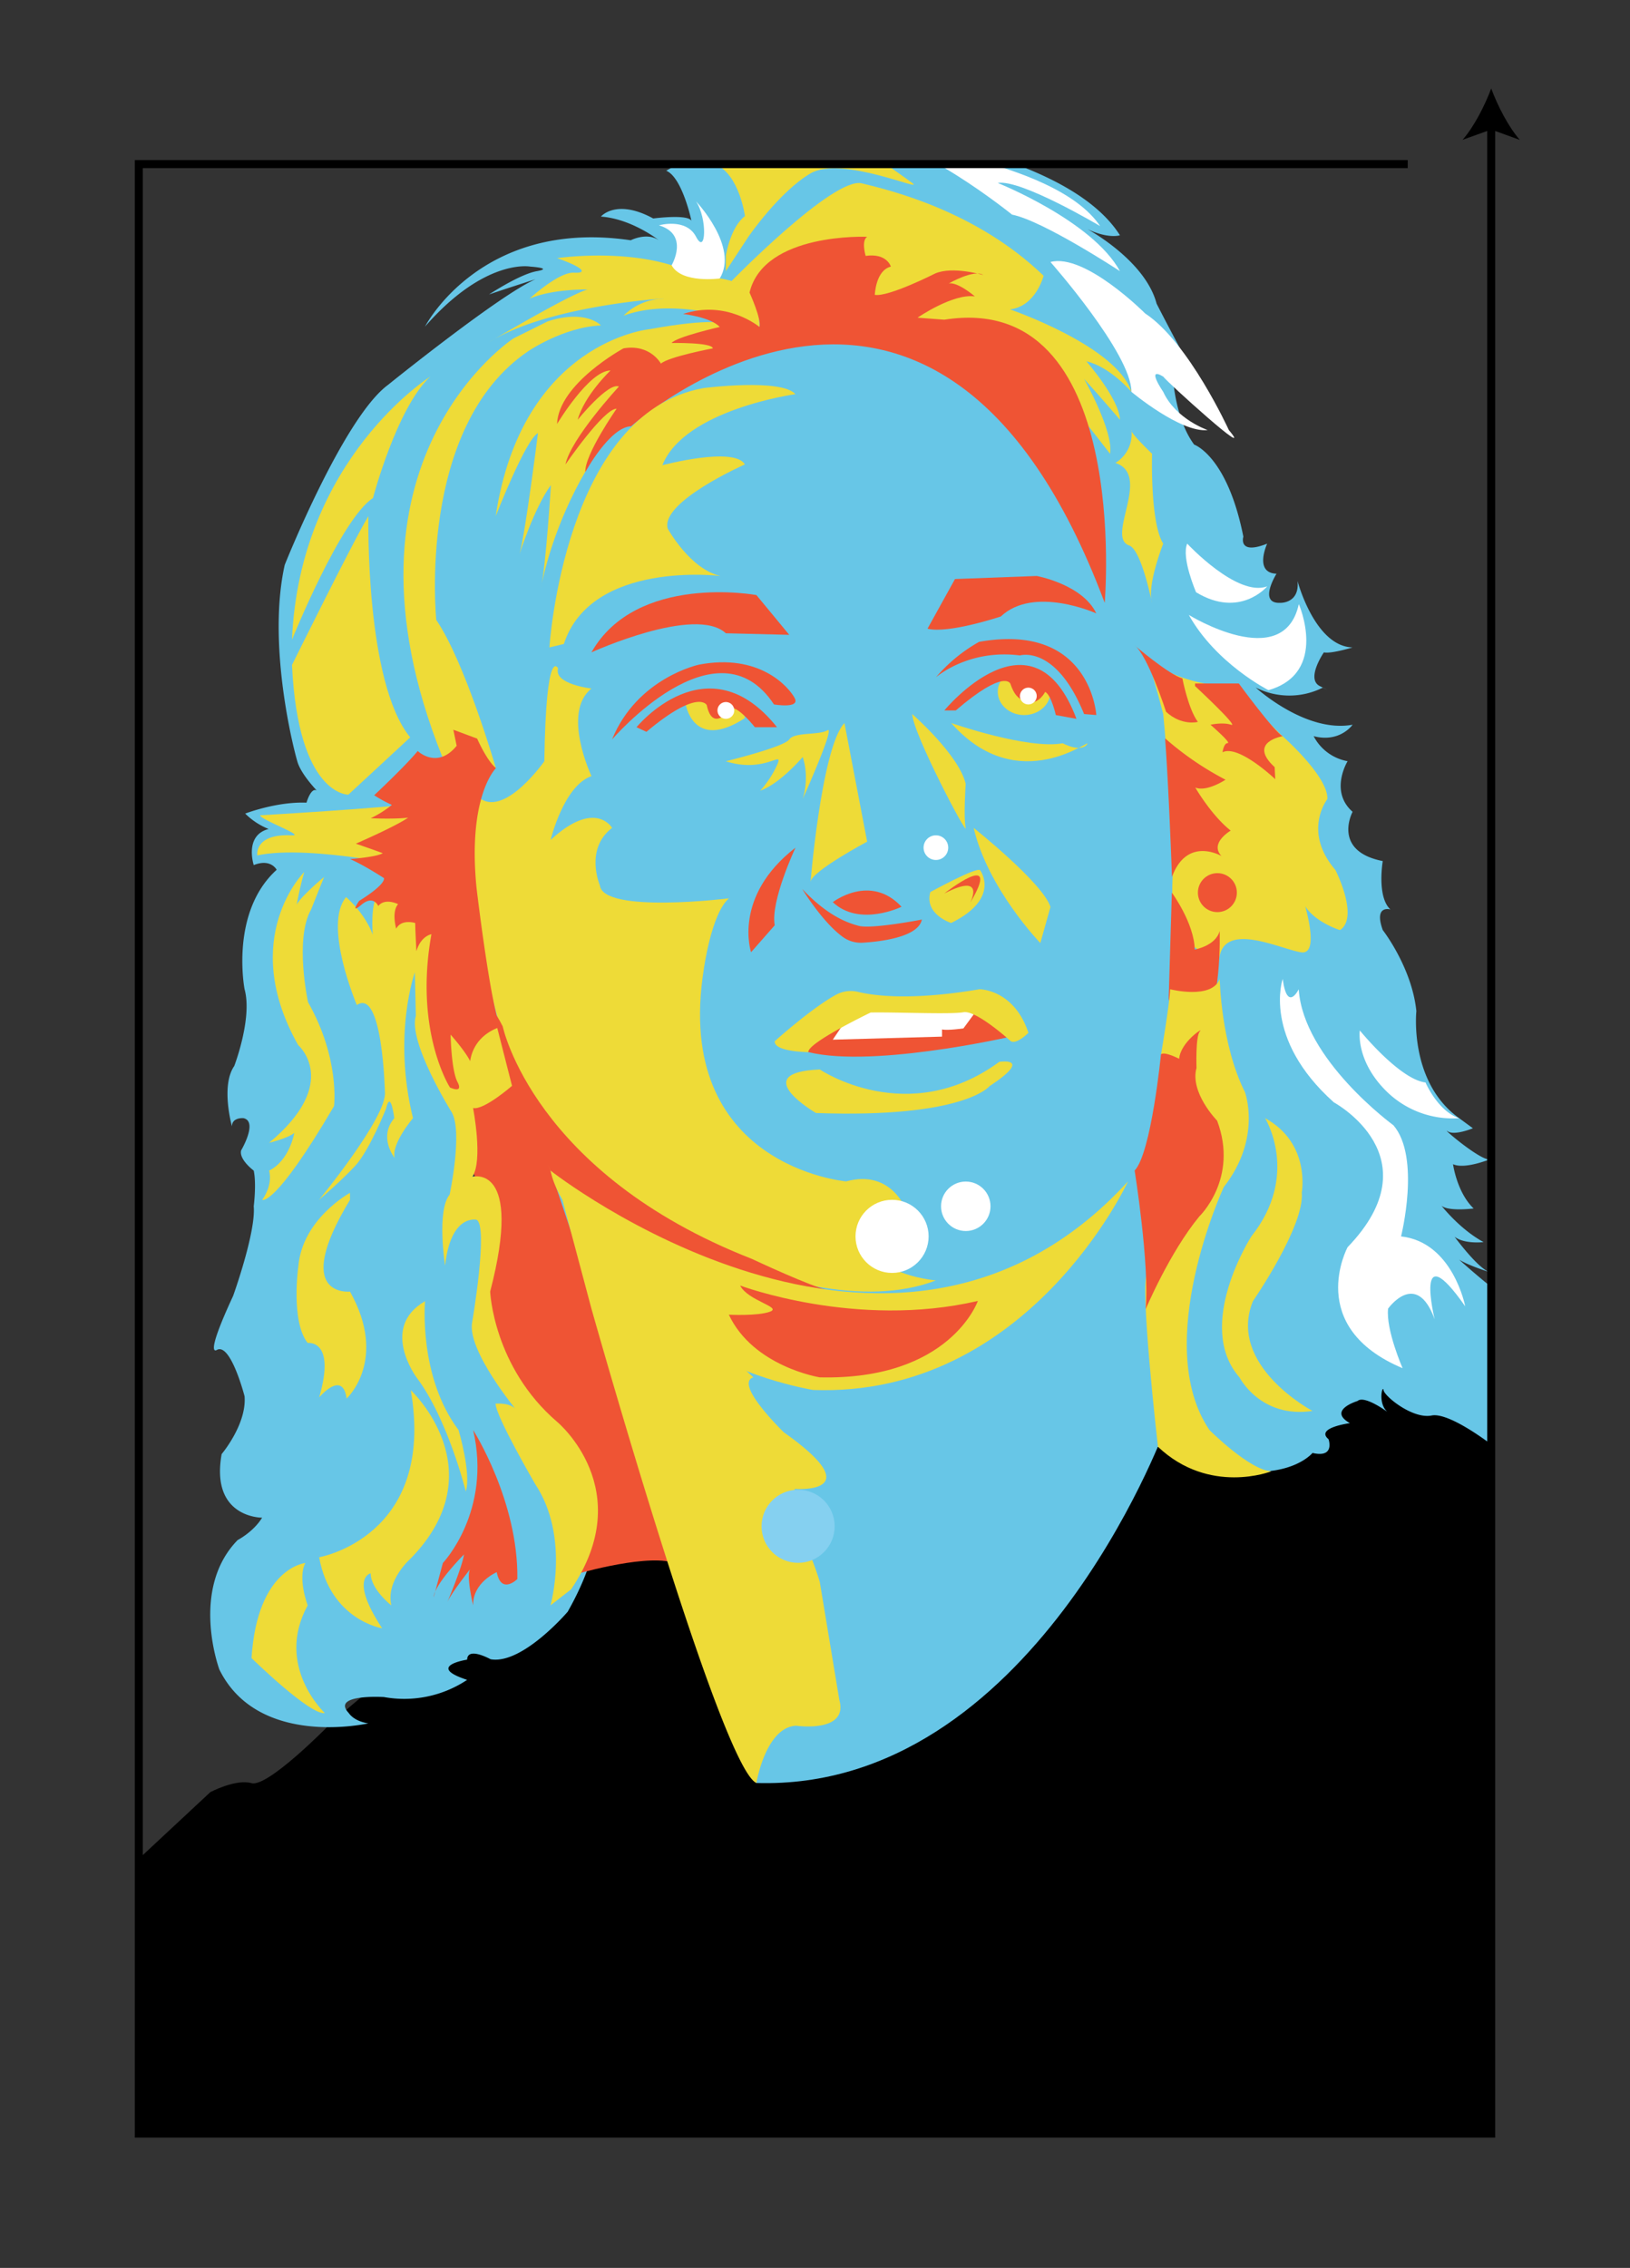 <svg xmlns="http://www.w3.org/2000/svg" xmlns:xlink="http://www.w3.org/1999/xlink" viewBox="0 0 711.34 989.58"><rect x="0" y="0" width="711.34" height="989.58" fill="#333333" stroke="none"/><defs><style>.a{fill:none;}.b{clip-path:url(#a);}.c{fill:#67c6e7;}.d{fill:#ef5434;}.e{fill:#eedb37;}.f{fill:#fff;}.g{fill:#85d0f0;}</style><clipPath id="a"><rect class="a" x="60.57" y="71.6" width="590.19" height="859.38"/></clipPath></defs><title>spiccoli</title><g class="b"><path d="M47.77,823l44-41s11-5.88,18-3.94,32.89-24.4,32.89-24.4S232.8,667,307.28,682L599,601s72.77,25.06,75.77,57.51,8,287.46,8,287.46l-635,7Z"/><path class="c" d="M223.45,473.79s-5.36,11.69-17,9.7c0,0,4.5,22.5-.36,30,0,0,14.58-4.69,12.61,23.65s-21,30.26,24.53,83.35c0,0,37.52,24.56,4.51,82.78,0,0-19.83,23.22-33.67,20.72,0,0-10.07-5.63-10.21.18,0,0-18.36,2.82,0,8.82a49.54,49.54,0,0,1-36.3,7.5s-23.33-1.45-15.33,7c0,0,2,3.48,8.5,4.48,0,0-48,11-65-23.5,0,0-13-35,8-56.5,0,0,6.83-3.5,10.66-9.75,0,0-22.66.25-17.66-27.75,0,0,11-13,10-25.23,0,0-6-23.27-12-20.27,0,0-6,4.5,7-23.5,0,0,10-27.77,9-39.14,0,0,1.25-9.61,0-15.55,0,0-6.5-4.81-5.5-8.81,0,0,7.5-12.65,1-14.08,0,0-5-.42-5,3.58,0,0-5-17.66,1-26.33,0,0,8-20.84,4.5-33.51,0,0-6.5-33.53,14-52.1,0,0-2.5-5.06-10-2.06,0,0-4.25-13,6.5-15.75A30.58,30.58,0,0,1,107,355s13.73-5.3,26.75-4.76c0,0,2.5-8.74,5.5-4.24,0,0-7.19-7.17-9.25-13-1.08-3-13.75-50.5-5.75-86.5,0,0,25.5-64,45-78.5,0,0,48.87-39.46,64.5-46.17,0,0-14.67,4.67-20.34,6.67,0,0,13.34-8.84,20.84-10.17s-2.84-2-2.84-2-19.7-3.83-45.93,26.17c0,0,24.27-47.31,89.77-37.66,0,0,7.08-3.65,12.29,0,0,0-11.79-9.34-25.29-10.34,0,0,6.62-8,22.83.83,0,0,15-2,16.67,1,0,0-4-18.95-11-21.83,0,0,40.5-24.73,92-17.12,0,0,83,8.95,106,45.28,0,0-4.88,1.69-14.16-2.66,0,0,25.16,13.5,30.16,32.5,0,0,23.44,46,30.47,53,0,0-18.34-24-23.66-26,0,0,0,21.5,9.58,34.5,0,0,14.47,4.89,21.47,40.17,0,0-2.53,8.16,10.39,3.05,0,0-5.92,12.78,4.08,13.11,0,0-8.15,13,1.47,12.72,0,0,8.7.45,7.7-9.55,0,0,7.5,28.5,24,29,0,0-9.33,2.86-12.5,2.16,0,0-8,11.61-1.75,14.72s1.25.67,1.25.67A32.48,32.48,0,0,1,548,300s21.78,20,42.28,16.22c0,0-5.5,8-17,5a20.85,20.85,0,0,0,14.82,10.92s-8.07,13.08,2.18,22.08c0,0-9.17,17.08,13.16,21.5,0,0-2.66,15.62,3.34,21.1,0,0-7.34-2.17-3.34,9,0,0,12.67,16.2,14.67,35.35,0,0-3.33,31,18.67,46.73l6,4.41s-8,3.33-11,1.33,12.8,11.67,18,12.34c0,0-10.67,4.33-15.67,2,0,0,1.67,12.33,9,19.33,0,0-13,1.67-14.67-2,0,0,8,10.67,19,16.67,0,0-8.33,1-12.66-2.34,0,0,9.8,13.34,15,15.34,0,0-8.67-2.67-13-5.34,0,0,25.33,23,36.33,26.67s24.67,71.33,24.67,71.33-27.2.34-35-7.33-29.67-24.33-38-22.67-20.67-8.47-21-11.07-2.67,5.56,1.66,9.48c0,0-10-7.41-13-4.74,0,0-13.33,4-3.33,9.67,0,0-15.33,2-9.33,7,0,0,3,8.33-7,6,0,0-16.3,20.25-67.49-2.71L292.1,606.58,229.66,487.91Z"/><path class="d" d="M199.09,494.26l13,30.27,2,57.45,35.66,105.34s30-9,43.31-5.71L222.52,432.49Z"/><path class="e" d="M501.06,288.37c.74.5,20,13.31,39.07,10a.67.67,0,0,1,.72.37c.93,1.87,5.17,9.44,18.92,22.54,0,0,19.7,17.32,19.5,27.19a.63.63,0,0,1-.13.39c-1.17,1.62-9.93,14.84,3.57,30.67a.94.94,0,0,1,.09.12c.62,1.25,10,20.27,2.26,26a.65.65,0,0,1-.63.09c-2.39-.82-16.66-6.17-16.66-16.47,0,0,9.5,27.75,0,26.25-9.3-1.47-34.55-14.2-35.78,3.68a.68.68,0,0,1-1,.52l-20.57-13.63a.67.67,0,0,1-.3-.65c.73-5.75,8.28-70.37-15-120.19a.68.68,0,0,1,1-.83l4.9,3.95Z"/><path class="e" d="M283.43,143.65s-55.64,5.21-67.11,81.59c0,0,13.11-33.59,18.45-36.25,0,0-5.34,42.66-8,52.66,0,0,6.33-20,13.66-30,0,0-2.2,35.55-4.37,45,0,0,13-79,81.82-106.88C317.88,149.76,336.43,134,283.43,143.65Z"/><path class="e" d="M357.77,386.36s20.25-14.87,24-14.12c0,0,21.56,5.5,20.53,19.75v9.25s-29.87,16.59-52.2-13.33C350.1,387.91,353.27,392,357.77,386.36Z"/><path class="c" d="M496.52,511.74,508.1,624.32s-58,157.33-178,153.67L240.27,510.8S387.6,638.49,496.52,511.74Z"/><path class="e" d="M402.77,302.81s10.08-42.57,44.16-33.32c0,0,42.69,5.5,35.76,45,0,0,6.08,8.08,11.08,8.16,0,0-18.5,1.84-24-7.16,0,0-15.34-58-57.67-5.5C412.1,310,399.77,311.52,402.77,302.81Z"/><path class="e" d="M265,287.74s40.1-19.15,51.75,0c0,0,17.75,24.08,24,25.91,0,0,22.25,7.92,26-9.12,0,0-4-31.54-9-34.54,0,0,2.25-11.25-16.5-10.25l-11.17-.09s-48.17-13.66-72,10.84S265,287.74,265,287.74Z"/><path class="c" d="M426.77,567.65s-120,3.34-164-26.66c0,0-102.67-143.94-30.67-246.95,20.48-44.64,8.17-121,118.66-142.94,0,0,108.76-26.95,156.88,160.47,0,0,15.13,148.42-13.87,204.42C493.77,516,464.77,561.32,426.77,567.65Z"/><path class="c" d="M277.43,320.32s34.67-36,52.67-2Z"/><path class="e" d="M299.1,306.65s3,21.67,26,6.67C325.1,313.32,323.77,299.32,299.1,306.65Z"/><path class="d" d="M277.77,317.32s31-38,61.33,0h-9.67s-6.66-8.56-10.33-8.45c0,0-8,11.45-10.67-1.22,0,0-3.66-7.33-26.33,11.67Z"/><circle class="f" cx="316.77" cy="309.99" r="3.67"/><path class="c" d="M415.1,309.87s35-36.72,51,1.7Z"/><ellipse class="e" cx="446.93" cy="301.83" rx="11.5" ry="10.18"/><path class="d" d="M412.1,310s38.67-47,57.67,3.66l-9-1.64s-2-8.87-4.67-10.11c0,0-2.67,5.42-7.33,4.42s-6.34-3.67-7.84-8c0,0-2.5-6.67-23.83,11.67Z"/><circle class="f" cx="448.77" cy="303.71" r="3.67"/><path class="d" d="M337.77,307.38s11.66,2,9-2.85S331.43,285,305.1,290c0,0-27,5.66-38,32.66C267.1,322.65,312.77,269.43,337.77,307.38Z"/><path class="d" d="M478.43,312S476,271.4,427.28,280.07a69.33,69.33,0,0,0-18.85,15.49s14-12.47,36.67-9.57c0,0,15.12-4.67,27.34,24,.22.51.44,1,.66,1.58Z"/><path class="d" d="M344.43,277,330.1,259.65s-52.33-9.66-72,25c0,0,45.33-20.66,58.67-8.33Z"/><path class="d" d="M404.77,274.32l12-21.67,35.66-1.33s20,3.67,26,16.33c0,0-27.22-12.3-41.66,1.34C436.77,269,413.77,276.65,404.77,274.32Z"/><path class="d" d="M495,281.49s15.25,13,21,14.5c0,0,2.5,13.25,6.75,19,0,0-7,1.91-13.88-4.42C508.89,310.57,500.77,285.49,495,281.49Z"/><path class="d" d="M521.52,298.24h19.12s15.47,21.15,19.13,23c0,0-15.5,2.5-3.5,13.5l.25,5.25s-16-15.25-23-11.75c0,0,.5-4,2.25-4s-7.5-8-7.5-8,5.25-1.23,9,0-15.75-16.89-15.75-16.89"/><path class="d" d="M532.27,406.24s1.12,35-8.69,42.5c0,0-12.81-4.75-13.56-13l1.38-46.25s9.7,13.16,10,24.83C521.43,414.32,530.52,412.74,532.27,406.24Z"/><path class="e" d="M187.77,164.32s-57,35.89-60.34,114.78c0,0,21.34-52.78,35.34-61.78C162.77,217.32,173.1,178,187.77,164.32Z"/><path class="e" d="M224.1,147.65S141.43,201.32,193,330.19l23.4,4.95s-13.34-46.06-26-64.61c0,0-8.66-84.21,40-117.21,0,0,15.34-10.58,31.84-11.33,0,0-6.5-7.21-23.25-1.75Z"/><path class="e" d="M213.43,149.32s35.34-21,43-23c0,0-15.33-.33-25.33,4,0,0,12.67-11.67,19.33-11.33s3.34-2.67-7.33-6.34c0,0,39.24-5.87,63.33,9,0,0,24.67-4.66,25,21,0,0-34.17-14.25-59.33-4.88a24.92,24.92,0,0,1,16.33-7.36C299.1,129.65,241.39,131.94,213.43,149.32Z"/><path class="e" d="M319.21,122.67S363.77,77,376.1,80s50,12,79.33,40.33c0,0-3.33,13.33-14.66,14.67,0,0,46.66,16,53,36,0,0-9.34-11-19.67-13.34,0,0,14.33,16.35,14.67,25.51,0,0-9-10.51-15.67-17.84,0,0,13,23,11.33,32.67,0,0-37-48.34-41-46.34s-118-21.24-118-21.24l-7.55-8.16"/><path class="d" d="M255.43,206s10.67-19.67,20-20c0,0,133.34-118.9,206.67,77.05,0,0,11.83-136.55-70-123.55l-11.67-.88s15.34-10.62,25-9.29c0,0-7.33-6.33-11.33-5.67,0,0,11-6.33,15-3.66,0,0-13.33-4-21-.66,0,0-20.33,10.32-26.33,9.32,0,0,.33-10.66,7-12.33,0,0-1.67-6-11-4.67,0,0-2-6.66.66-8.33,0,0-45-2-51.33,24.33,0,0,5.33,11.67,4.33,15,0,0-14.33-12-33.33-5.66,0,0,12,1.33,16,5.66,0,0-19,4.34-21,7,0,0,17.67-.33,18,2.34,0,0-19.33,3.66-22.67,6.66,0,0-4.66-8.66-16.33-6.66,0,0-28.33,15.33-29,33,0,0,14-23.34,23.33-23.34,0,0-11.33,10.69-14.33,21.51,0,0,13.33-16.51,18-14.51,0,0-21,22.67-23.33,34,0,0,16.66-24.33,22.33-24.33C269.1,178.32,255.1,198.32,255.43,206Z"/><path class="e" d="M258.1,571s56.33,200,72,207c0,0,4-24.34,17.33-25,0,0,23,3.33,18.84-11.34l-8.5-51.33s-2.1-7.83-9-23.33a101.07,101.07,0,0,0-2-17.34s34,2.67-4.67-24.66c0,0-22-21.26-13.33-24l-83.34-77.49Z"/><path class="d" d="M350.1,458.32s51.67-43,91-6C441.1,452.32,377.1,467,350.1,458.32Z"/><path class="f" d="M424.91,442.66l-4.48,6.08s-7,1-9.33.44v3.14l-47.67,1.33,8.34-12.32S415.91,434.33,424.91,442.66Z"/><path class="e" d="M338.1,454.32S354,440,364.84,434.05a13.49,13.49,0,0,1,9.63-1.25c6.7,1.64,23,3.93,53-1.15,0,0,15-.06,21.34,19,0,0-5,5.11-7.67,3.7,0,0-15-13.67-20.67-12.67s-29-.09-40.5.12c0,0-27.87,13.38-27.18,17.3C352.75,459.07,337.77,459,338.1,454.32Z"/><path class="e" d="M357.77,466.65s38.33,26,78.33-3.33c0,0,15.33-2.33-4.33,10.67,0,0-11,14-75.67,11.66C356.1,485.65,325.77,468,357.77,466.65Z"/><path class="e" d="M424.91,361.24s30.19,24,33.52,34.5L454,411.49S431.06,387.74,424.91,361.24Z"/><path class="d" d="M363.43,393.65s16.33-12.66,30,2C393.43,395.65,375.1,404.65,363.43,393.65Z"/><path class="e" d="M415.1,315.49s33.47,11.65,48.67,8.83c0,0,7.76,4.21,10.66.44S444.77,349,415.1,315.49Z"/><path class="e" d="M316.77,332.16s25.33-6.17,27.66-9.51,13-1.75,16.67-4-10.8,30-10.8,30,3.13-9,0-18.33c0,0-9.87,11.67-18.53,14.67a44.1,44.1,0,0,0,7.46-11.42C342.1,327,333.77,337.66,316.77,332.16Z"/><path class="e" d="M408.43,558.69s-39-3-30-30.37c0,0,11.34-7.33,17.17,0,0,0-6.33-18.33-26.33-12.83,0,0-75.77-6.5-62.14-92.5,0,0,3.3-24.5,11-31,0,0-54.83,6.75-56.33-5.63,0,0-6.84-15.87,5.33-25.12,0,0-7.33-12.75-26.83,5.25,0,0,5.66-23.67,17.83-27.84,0,0-13.17-27.78,0-38.22,0,0-16.58-1.86-14.58-8.78,0,0-5.25-10.82-6,40.51,0,0-16.57,23.66-27.66,16.49,0,0-19.43,40,30.41,162.15C240.27,510.8,346.43,582.65,408.43,558.69Z"/><path class="d" d="M219.39,447.86S232.77,512,328.16,549.32c0,0,27,12.69,32.84,13.38,0,0-70.56-6.84-120.73-51.9,0,0-27.63-57.71-25.63-63C214.64,447.79,211.77,432.86,219.39,447.86Z"/><circle class="f" cx="389.3" cy="539.48" r="15.95"/><circle class="f" cx="421.47" cy="526.35" r="10.79"/><circle class="f" cx="408.43" cy="369.86" r="5.38"/><path class="e" d="M239.77,282.49s6.39-102.5,67.36-113.17c0,0,33.76-4.33,40,2.67,0,0-48.39,6.66-58.06,31,0,0,31.33-8.34,36-.34,0,0-37,16.34-33.67,28,0,0,9.67,17.67,23,20.67,0,0-56.33-7-68.33,29.67Z"/><path class="e" d="M492.27,515.49s-43.5,94.5-137.5,91c0,0-36-6-54-23,0,0-55.5-46.37-60.5-72.69C240.27,510.8,389.27,628,492.27,515.49Z"/><path class="d" d="M323,560.93s50.74,19.06,103.74,6.72c0,0-12,34.67-69,33.34,0,0-29-4.67-39.67-27.34,0,0,12.67.67,18-1.33S326.36,567.6,323,560.93Z"/><path class="d" d="M327.77,415.49s-8.21-24.25,19.39-45.63c0,0-11,23.38-9.07,33.88Z"/><path class="d" d="M350.1,387.91s8.87,14.58,17.77,20.95a13.37,13.37,0,0,0,8.61,2.48c7.41-.45,24.28-2.32,25.82-10.1,0,0-21.78,4.25-27.53,2.75S360.68,399.07,350.1,387.91Z"/><path class="e" d="M368.52,315.49l9.91,51.75s-24.19,12.91-24.66,17.5S358.27,326.24,368.52,315.49Z"/><path class="e" d="M398.1,311.57s20.33,17.75,23.33,30.42c0,0-1,14.83,0,19.25S398.43,320.15,398.1,311.57Z"/><path class="e" d="M406,389.24s20.53-11.25,21.76-9.5c0,0,9.15,12.25-12.68,23C415.1,402.74,403.27,399,406,389.24Z"/><path class="d" d="M412.1,389.86s25.67-20.15,11.33,4C423.43,393.85,430.43,380.39,412.1,389.86Z"/><path class="e" d="M160.77,225.24s-1.5,72.5,18.25,96.5l-27,25s-21.92.56-24.59-56.6C127.43,290.14,154.77,234.83,160.77,225.24Z"/><path class="e" d="M113.52,355.74s52.75-3,72-5.51c18.59-2.42,0,29.32,0,29.32s-50-11.31-73.23-6.31c0,0-1.5-9.63,15.16-8.75C133.44,364.8,113.27,357.49,113.52,355.74Z"/><path class="e" d="M132.77,380.49s-29,28.75-2.67,75.5c0,0,19,16.33-12.67,42.66,0,0,8.34-2,11-4.33,0,0-2,12-11,16.48,0,0,2,5.61-3,12.73,0,0,5.34,3.46,31.34-40.88,0,0,2.66-20.71-11.34-45.35,0,0-6-27.61,1.34-40.46l5.66-14.19S129.12,392.85,129,396,130,390.1,132.77,380.49Z"/><path class="e" d="M223.45,473.79s-12.24,10.7-17,9.7c0,0,4.5,23-.36,30,0,0,22.5-6.31,7.82,50.09,0,0,1.32,32.91,29.32,56.91,0,0,35.5,29.5,6,73l-9,7s8.58-30-6.71-53c0,0-17.18-29.5-17.24-35,0,0,7.2-.75,9.45,3.25,0,0-22.28-26.75-19.64-39,0,0,7.14-41.75,1.89-44.5,0,0-11.25-2.75-13.75,20,0,0-3.75-24,2-31,0,0,5.75-27,1-35.75,0,0-19.25-30.75-15.75-42.25l-.43-19s-9.82,27.1-.82,63.67c0,0-9.5,11.1-8,17.34,0,0-7.25-9-.16-17.34,0,0-1.59-12.92-3.59-4.17,0,0-7.25,18.25-13.5,25s-15.75,14.79-15.75,14.79,29.75-36.2,28.75-47c0,0-1-45.62-12.25-38,0,0-14.92-34.92-4.69-47.09,0,0,15.19,12.75,12.94,27.75,0,0-5.75-32.16,5.25-31.33s37.22,19.33,37.22,19.33Z"/><path class="d" d="M152.74,374.84s11.65-.85,14.29-2.56c0,0-3.35-1.28-11.73-4.15,0,0,17.54-7.62,22.82-11.37,0,0-4.66.74-16.34.27a46.83,46.83,0,0,0,9.24-5.82,58.36,58.36,0,0,1-7.73-4.21s13.79-12.89,19-19.31c0,0,8.47,8.2,17-2.27l-1.45-7,10.4,3.87s4.16,9.6,8.21,12.87c0,0-12.48,12-8.49,52.23,0,0,5.79,49.16,10.31,60.76,0,0-11.29,2.85-13.1,14.88,0,0-1.38-3.41-8.52-11.58,0,0,.25,15.38,3,20.67s-3.29,2.38-3.29,2.38-15.73-24.41-8.08-66.87c0,0-4.66.74-6.55,7.43,0,0-.47-8.32-.53-12.32,0,0-6-1.9-8.29,2.47,0,0-2.12-7.3.82-10.69,0,0-5.71-2.9-8.65.81,0,0-2.08-5-7.34-.55s-1-1.69-1-1.69,11.22-6.71,10.84-9.92C167.54,383.15,158.78,377.41,152.74,374.84Z"/><path class="e" d="M141.77,747.49s-22-20.5-7.5-47c0,0-4.5-12-1-18.5,0,0-21,2-23.5,41.5C109.77,723.49,135.27,748.49,141.77,747.49Z"/><path class="d" d="M193.27,682s21.44-22.5,13.22-58c0,0,19.78,31,19.28,65,0,0-7,7-9-3,0,0-10.56,4.5-10.28,14.5,0,0-3.47-14.25-1-16.25,0,0-8.5,10.75-10.25,14.75,0,0,6.5-15.25,7.25-20.75,0,0-13,13-13.25,18.75Z"/><path class="e" d="M179.27,606.58s37.5,34.91,0,73.41c0,0-11,9.5-8.5,20.5,0,0-9-7-9-14,0,0-9.5,2,5,24,0,0-22.5-3.5-27.5-31C139.27,679.49,190.27,670.68,179.27,606.58Z"/><path class="e" d="M152.74,520.49s-20.72,11.25-22.54,32c0,0-3.43,24,4.07,33.5,0,0,12.5-1.75,5,23.75,0,0,10.25-12.25,12,.5,0,0,18.25-16.75,1.47-46.66,0,0-26,2.84,0-40.05"/><path class="e" d="M185.5,567.76s-3,32.77,14.62,56.23c0,0,5.65,19,3.15,26.77,0,0-7.84-31.7-21.5-49.74C181.77,601,165.56,579.21,185.5,567.76Z"/><path class="d" d="M508.45,322.16a132.24,132.24,0,0,0,26.37,18.06s-8.12,5.43-13.18,3.43c0,0,6.94,12.05,15.44,18.78,0,0-9.42,5.48-4,11.1,0,0-15-8.88-21.64,9.13C511.48,382.66,510,342.31,508.45,322.16Z"/><path class="e" d="M510.65,431.65s18.19,4.65,21.65-4.51c0,0,.47,28.44,11,49.4,0,0,7.49,20.09-9.26,41.45,0,0-31.69,68.5-6.22,106,0,0,17.48,17.5,27,18,0,0-27,10.59-49.49-10.71,0,0-8.22-71.91-4.62-75.85,0,0,27.59-49.94,26.6-57.94s-20.6-37.5-20.6-37.5S510.53,437.32,510.65,431.65Z"/><path class="d" d="M506.66,460s-4.25,43.25-11.5,50.75c0,0,6.61,41.25,4.8,60.54,0,0,10.45-24.79,23.45-40.54,0,0,17.25-16.5,7.75-41.75,0,0-12-12.25-9-23,0,0-.5-14,1.5-16s-8.4,4.5-9.08,12C514.58,462,508.41,458.74,506.66,460Z"/><path class="e" d="M552.1,487.91s15.33,24.73-6,51.57c0,0-25,38.91-5.17,61.54,0,0,9.17,18,31.84,14.63,0,0-37.34-19.78-26-47.89,0,0,22.66-32.77,21.33-47.44C568.1,520.32,572.1,498.84,552.1,487.91Z"/><path class="e" d="M316.77,111.51s2-12.52,8.33-17.19c0,0-2.33-18.1-13-22.72,0,0,24-23.28,59.66-10.28,0,0,20.34,14.05,26.34,18.52s-30.73-12.19-44.37-4.19-27.11,27.63-27.11,27.63l-9.85,15Z"/><path class="e" d="M502.77,198s-.92,30.11,4.87,39.22c0,0-7.2,18.06-4.93,25.83,0,0-4.53-23.15-9.94-25.05-10.31-3.63,10-30.69-6-36a14.81,14.81,0,0,0,7-14.34S492.1,187.65,502.77,198Z"/><path class="f" d="M378.43,61.32S460,68.65,480.1,98.65c0,0-34.67-20.61-44.67-18.81,0,0,41.31,16.48,53.32,38.48,0,0-33.5-22-47.08-24.67C441.67,93.65,398.76,59,378.43,61.32Z"/><path class="f" d="M458.43,114.32s35.34,40,35.34,56.67c0,0,21.54,18,33.27,16.66,0,0-13.86-4.66-19.4-16.66,0,0-7.79-11.34,0-6.67,1.11,1.89,40.86,37.86,28.63,23.33,0,0-17.53-38.44-36.52-50.88C499.75,136.77,473.43,110.32,458.43,114.32Z"/><path class="f" d="M518.81,268.32s41.4,25.57,48-4.73c0,0,13.13,29.94-13.24,37.56C553.6,301.15,530.74,289.67,518.81,268.32Z"/><path class="f" d="M559.77,427.14S550.77,453,582.1,481c0,0,44,23.74,6,63.2,0,0-18.85,34.8,24,52.8,0,0-7.36-16.81-6.33-26,0,0,12.33-17.34,20.33,4.66,0,0-9.33-38,13.33-5.66,0,0-5.33-28-28-30.51,0,0,8.67-34.49-3.33-48.49,0,0-39.33-28.67-41.33-59.34C566.77,431.65,561.77,442,559.77,427.14Z"/><path class="f" d="M518.1,237.21s21.84,23.51,34.92,18.64c0,0-11.88,14.24-31.07,2.56C522,258.41,515.43,243.43,518.1,237.21Z"/><path class="f" d="M593.43,449.62s17.34,21.37,28.67,22.7c0,0,5.33,12.52,14.67,15.59a41.17,41.17,0,0,1-31.34-11.37C591.43,463,593.43,449.62,593.43,449.62Z"/><path class="f" d="M314.1,121.51s-16.67,2.31-21-5.77c0,0,7.91-13.42-5.54-17.42,0,0,11.87-3.4,16.21,5s5-7.91,0-15.43C303.77,87.85,322.53,107.68,314.1,121.51Z"/></g><polygon points="652.52 932.74 58.82 932.74 58.82 69.85 614.34 69.85 614.34 73.35 62.32 73.35 62.32 929.24 649.02 929.24 649.02 54.44 652.52 54.44 652.52 932.74"/><path d="M650.77,38.6c2.76,7.45,7.48,16.7,12.48,22.44l-12.48-4.52L638.28,61C643.28,55.3,648,46.05,650.77,38.6Z"/><circle class="d" cx="531.27" cy="389.49" r="8.5"/><circle class="g" cx="348.3" cy="665.98" r="15.95"/></svg>